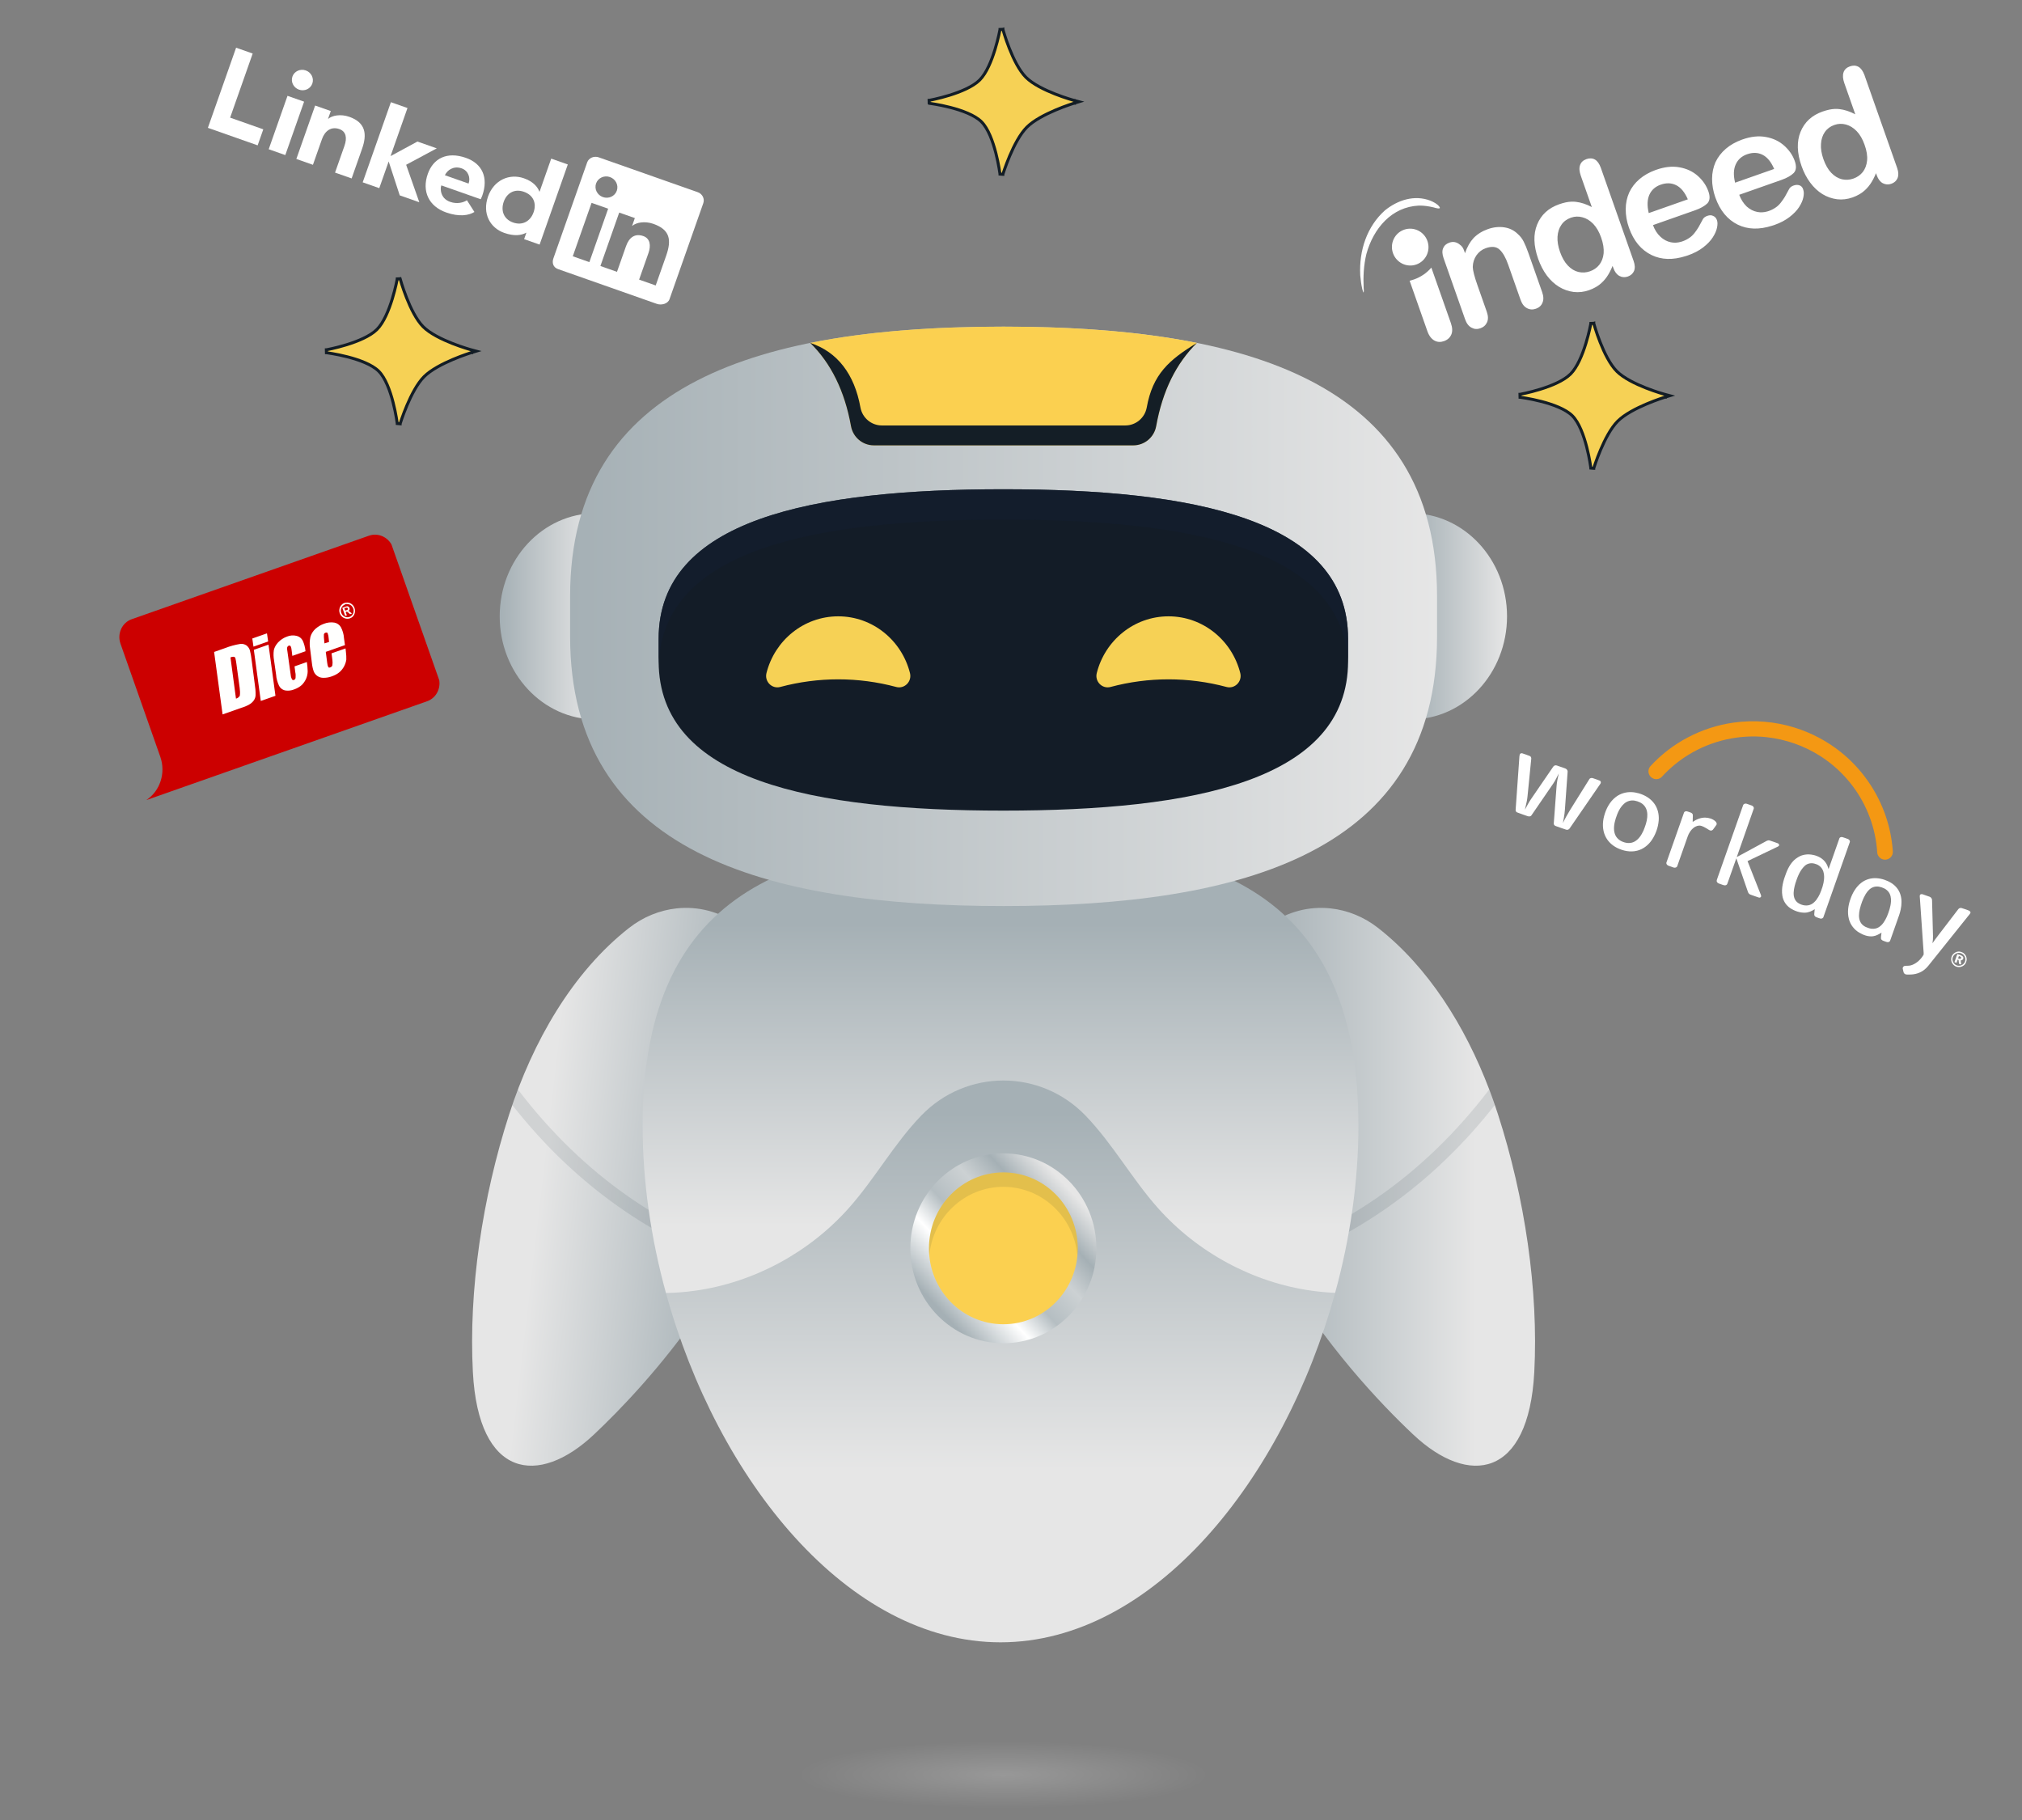 <svg width="681" height="613" viewBox="0 0 681 613" fill="none" xmlns="http://www.w3.org/2000/svg">
<rect x="0" y="0" width="681" height="613" fill="#808080" stroke="none"/>
<path d="M265.337 372.325C256.695 424.678 217.236 466.906 200.019 483.11C181.33 500.697 161.151 497.728 159.265 462.094C157.811 434.586 162.437 403.272 171.484 375.282C179.415 350.746 192.822 327.42 211.833 312.515C216.595 308.78 222.144 306.529 227.884 305.908C242.543 304.329 256.181 313.706 261.363 328.957C265.969 342.517 267.732 357.841 265.34 372.325H265.337Z" fill="url(#paint0_linear_8503_7243)"/>
<path d="M410.663 372.325C413.606 390.158 420.126 406.816 428.125 421.673C428.887 423.092 429.664 424.491 430.454 425.877C445.657 452.568 465.189 472.953 475.982 483.11C494.669 500.7 514.849 497.725 516.738 462.094C518.192 434.586 513.564 403.272 504.519 375.282C504.179 374.227 503.827 373.174 503.465 372.124C502.864 370.374 502.232 368.626 501.571 366.893C493.439 345.502 480.998 325.71 464.17 312.515C459.411 308.783 453.862 306.529 448.122 305.908C433.46 304.329 419.824 313.706 414.643 328.957C410.037 342.517 408.274 357.843 410.666 372.325H410.663Z" fill="url(#paint1_linear_8503_7243)"/>
<path opacity="0.1" d="M428.126 421.673C428.888 423.092 429.665 424.491 430.455 425.877C459.263 415.251 483.697 397.268 503.463 372.122C502.862 370.372 502.23 368.624 501.569 366.891C490.594 381.296 478.068 393.426 464.186 403.077C453.138 410.754 441.082 416.968 428.126 421.673Z" fill="#131E2E"/>
<path opacity="0.1" d="M247.871 421.673C247.109 423.092 246.332 424.491 245.542 425.877C216.734 415.251 192.299 397.268 172.534 372.122C173.135 370.372 173.766 368.624 174.428 366.891C185.402 381.296 197.929 393.426 211.811 403.077C222.858 410.754 234.915 416.968 247.871 421.673Z" fill="#131E2E"/>
<path d="M216.43 379.089C216.43 397.788 219.212 416.964 224.288 435.436C284.378 489.227 378.452 487.333 449.666 435.38C454.735 416.925 457.512 397.77 457.512 379.089C457.512 296.72 403.542 283.201 336.971 283.201C270.4 283.201 216.43 296.72 216.43 379.089Z" fill="url(#paint2_linear_8503_7243)"/>
<path d="M224.292 435.433C241.587 498.326 285.513 553.064 336.972 553.064C388.431 553.064 432.387 498.292 449.67 435.374C447.044 435.261 444.418 435.028 441.812 434.663C422.044 431.909 403.335 421.845 389.935 406.76C381.242 396.976 374.788 385.254 365.73 375.821C365.655 375.741 365.582 375.667 365.506 375.59C350.334 359.964 325.532 359.964 310.36 375.59C310.284 375.667 310.211 375.741 310.136 375.821C301.078 385.254 294.624 396.976 285.931 406.76C272.531 421.847 253.822 431.909 234.054 434.663C230.819 435.115 227.559 435.369 224.297 435.431L224.292 435.433Z" fill="url(#paint3_linear_8503_7243)"/>
<path d="M475.196 242.273C493.07 242.273 507.559 226.729 507.559 207.556C507.559 188.382 493.07 172.838 475.196 172.838V242.271V242.273Z" fill="url(#paint4_linear_8503_7243)"/>
<path d="M200.658 242.273C182.784 242.273 168.296 226.729 168.296 207.556C168.296 188.382 182.784 172.838 200.658 172.838V242.271V242.273Z" fill="url(#paint5_linear_8503_7243)"/>
<path d="M192.01 214.366C192.01 286.94 257.372 305.118 338.001 305.118C418.628 305.118 483.992 286.94 483.992 214.366V200.752C483.99 128.178 418.628 110 338.001 110C257.374 110 192.01 128.178 192.01 200.752V214.366Z" fill="url(#paint6_linear_8503_7243)"/>
<path d="M221.827 222.645C221.827 262.899 273.807 272.982 337.928 272.982C402.05 272.982 454.029 262.899 454.029 222.645V215.094C454.029 174.84 402.05 164.758 337.928 164.758C273.807 164.758 221.827 174.84 221.827 215.094V222.645Z" fill="#131C27"/>
<path d="M369.383 226.671C368.668 229.513 371.231 232.087 374.013 231.343C380.417 229.628 386.982 228.771 393.55 228.771C400.118 228.771 406.683 229.628 413.087 231.343C415.866 232.087 418.429 229.513 417.718 226.671C414.958 215.678 405.184 207.554 393.55 207.554C381.917 207.554 372.144 215.681 369.383 226.671Z" fill="#F6D155"/>
<path d="M306.477 226.671C307.191 229.513 304.628 232.087 301.846 231.343C295.442 229.628 288.877 228.771 282.309 228.771C275.742 228.771 269.176 229.628 262.772 231.343C259.993 232.087 257.43 229.513 258.142 226.671C260.901 215.678 270.676 207.554 282.309 207.554C293.943 207.554 303.715 215.681 306.477 226.671Z" fill="#F6D155"/>
<path opacity="0.76" d="M221.826 215.094V222.643C221.826 223.092 221.833 223.539 221.846 223.98C222.983 184.835 274.52 174.979 337.924 174.979C401.329 174.979 452.868 184.837 454.005 223.98C454.02 223.539 454.025 223.092 454.025 222.643V215.094C454.025 174.837 402.046 164.758 337.922 164.758C273.798 164.758 221.823 174.837 221.823 215.094H221.826Z" fill="#131E2E"/>
<path d="M272.884 115.48C279.851 122.336 284.462 131.591 286.61 143.504C287.287 147.272 290.544 149.979 294.294 149.979H381.708C385.458 149.979 388.716 147.269 389.397 143.504C391.543 131.591 396.154 122.333 403.121 115.483C383.516 111.532 361.401 110 338.001 110C314.601 110 292.486 111.532 272.884 115.48Z" fill="#FBD050"/>
<path d="M272.884 115.48C279.851 122.335 284.462 131.591 286.61 143.503C287.287 147.271 290.544 149.979 294.294 149.979H381.708C385.458 149.979 388.716 147.269 389.397 143.503C391.543 131.591 396.154 122.333 403.121 115.482C393.721 121.18 388.233 126.024 386.22 137.199C385.587 140.734 382.528 143.275 379.011 143.275H296.998C293.479 143.275 290.423 140.731 289.789 137.199C287.775 126.021 282.077 118.516 272.889 115.477L272.884 115.48Z" fill="#141E26"/>
<path d="M337.929 452.348C320.625 452.348 306.597 438.034 306.597 420.377C306.597 402.72 320.625 388.406 337.929 388.406C355.232 388.406 369.26 402.72 369.26 420.377C369.26 438.034 355.232 452.348 337.929 452.348Z" fill="url(#paint7_linear_8503_7243)"/>
<path d="M337.926 445.957C324.087 445.957 312.868 434.509 312.868 420.387C312.868 406.265 324.087 394.817 337.926 394.817C351.766 394.817 362.984 406.265 362.984 420.387C362.984 434.509 351.766 445.957 337.926 445.957Z" fill="#FBD050"/>
<path opacity="0.1" d="M312.868 420.387C312.868 421.206 312.906 422.017 312.982 422.815C314.179 409.83 324.889 399.671 337.926 399.671C350.964 399.671 361.674 409.83 362.871 422.815C362.949 422.017 362.984 421.206 362.984 420.387C362.984 406.262 351.766 394.817 337.926 394.817C324.087 394.817 312.868 406.262 312.868 420.387Z" fill="#131E2E"/>
<path opacity="0.63" d="M337.922 613.001C293.808 613.001 258.047 606.329 258.047 598.098C258.047 589.868 293.808 583.196 337.922 583.196C382.036 583.196 417.797 589.868 417.797 598.098C417.797 606.329 382.036 613.001 337.922 613.001Z" fill="url(#paint8_radial_8503_7243)"/>
<path d="M134.285 94L134.768 93.87L133.793 93.912L133.793 93.912L133.793 93.912L133.793 93.912L133.793 93.914L133.791 93.92L133.787 93.946C133.783 93.969 133.776 94.004 133.767 94.05C133.75 94.141 133.724 94.276 133.689 94.451C133.62 94.8 133.514 95.305 133.373 95.926C133.091 97.169 132.666 98.874 132.095 100.726C130.942 104.458 129.225 108.674 126.95 110.949C124.675 113.224 120.459 114.941 116.726 116.094C114.875 116.665 113.17 117.09 111.927 117.373C111.306 117.514 110.801 117.619 110.452 117.688C110.277 117.723 110.142 117.749 110.051 117.767C110.005 117.775 109.97 117.782 109.947 117.786L109.921 117.791L109.915 117.792L109.913 117.792L109.913 117.792L109.939 118.78L109.94 118.78L109.941 118.781L109.948 118.781L109.975 118.785C109.999 118.788 110.035 118.793 110.083 118.799C110.179 118.812 110.321 118.832 110.504 118.858C110.869 118.912 111.398 118.993 112.047 119.106C113.346 119.332 115.127 119.681 117.053 120.178C118.98 120.674 121.044 121.315 122.914 122.122C124.79 122.93 126.436 123.891 127.557 125.012C128.678 126.133 129.639 127.78 130.448 129.656C131.254 131.525 131.895 133.589 132.392 135.517C132.888 137.443 133.238 139.223 133.463 140.522C133.576 141.172 133.658 141.7 133.711 142.066C133.738 142.248 133.757 142.39 133.77 142.486C133.777 142.534 133.781 142.57 133.784 142.595L133.788 142.622L133.789 142.628L133.789 142.63L133.789 142.63L134.763 142.714L134.764 142.714L134.764 142.713L134.766 142.707L134.773 142.683L134.802 142.59C134.828 142.507 134.867 142.384 134.918 142.226C135.021 141.91 135.173 141.452 135.371 140.887C135.766 139.756 136.342 138.2 137.065 136.498C138.52 133.073 140.538 129.131 142.835 126.834C145.132 124.537 149.074 122.519 152.499 121.064C154.201 120.341 155.757 119.765 156.887 119.37C157.452 119.172 157.911 119.02 158.227 118.917C158.385 118.866 158.508 118.827 158.591 118.801L158.684 118.772L158.708 118.765L158.713 118.763L158.715 118.763L158.715 118.763L158.569 118.284L158.715 118.763L160.38 118.256L158.7 117.802L158.7 117.802L158.698 117.801L158.693 117.8L158.668 117.793L158.572 117.766C158.487 117.742 158.361 117.707 158.199 117.66C157.875 117.565 157.405 117.425 156.826 117.241C155.668 116.874 154.074 116.336 152.335 115.651C148.833 114.272 144.822 112.33 142.531 110.038C140.24 107.747 138.297 103.736 136.918 100.235C136.233 98.495 135.695 96.902 135.328 95.743C135.145 95.164 135.004 94.695 134.91 94.37C134.863 94.208 134.827 94.082 134.803 93.997L134.776 93.901L134.77 93.877L134.768 93.871L134.768 93.87L134.768 93.87L134.285 94Z" fill="#F6D155" stroke="#131D26"/>
<path d="M337.285 10L337.768 9.869L336.793 9.912L336.793 9.912L336.793 9.912L336.793 9.912L336.793 9.914L336.791 9.92L336.787 9.946C336.783 9.969 336.776 10.004 336.767 10.05C336.75 10.141 336.724 10.277 336.689 10.451C336.62 10.8 336.514 11.305 336.373 11.926C336.091 13.169 335.666 14.874 335.095 16.726C333.942 20.458 332.225 24.674 329.95 26.949C327.675 29.224 323.459 30.941 319.726 32.094C317.875 32.666 316.17 33.09 314.927 33.373C314.306 33.514 313.801 33.619 313.452 33.688C313.277 33.723 313.142 33.749 313.051 33.767C313.005 33.775 312.97 33.782 312.947 33.786L312.921 33.791L312.915 33.792L312.913 33.792L312.913 33.792L312.939 34.78L312.94 34.781L312.941 34.781L312.948 34.782L312.975 34.785C312.999 34.788 313.035 34.793 313.083 34.799C313.179 34.812 313.321 34.832 313.504 34.858C313.869 34.912 314.398 34.993 315.047 35.106C316.346 35.332 318.127 35.681 320.053 36.178C321.98 36.674 324.044 37.315 325.914 38.121C327.79 38.931 329.436 39.891 330.557 41.012C331.678 42.133 332.639 43.78 333.448 45.656C334.254 47.525 334.895 49.589 335.392 51.517C335.888 53.443 336.238 55.223 336.463 56.522C336.576 57.172 336.658 57.7 336.711 58.066C336.738 58.248 336.757 58.39 336.77 58.486C336.777 58.534 336.781 58.57 336.784 58.595L336.788 58.622L336.789 58.628L336.789 58.63L336.789 58.63L337.763 58.714L337.764 58.714L337.764 58.712L337.766 58.707L337.773 58.683L337.802 58.59C337.828 58.507 337.867 58.384 337.918 58.226C338.021 57.91 338.173 57.452 338.371 56.887C338.766 55.756 339.342 54.2 340.065 52.498C341.52 49.073 343.538 45.131 345.835 42.834C348.132 40.537 352.074 38.519 355.499 37.064C357.201 36.341 358.757 35.765 359.887 35.37C360.452 35.172 360.911 35.02 361.227 34.917C361.385 34.866 361.508 34.827 361.591 34.801L361.684 34.772L361.708 34.765L361.713 34.763L361.715 34.763L361.715 34.763L361.569 34.284L361.715 34.763L363.38 34.256L361.7 33.802L361.7 33.801L361.698 33.801L361.693 33.8L361.668 33.793L361.572 33.766C361.487 33.742 361.361 33.707 361.199 33.66C360.875 33.565 360.405 33.425 359.826 33.241C358.668 32.874 357.074 32.336 355.335 31.651C351.833 30.272 347.822 28.33 345.531 26.038C343.24 23.747 341.297 19.736 339.918 16.235C339.233 14.495 338.695 12.902 338.328 11.743C338.145 11.164 338.004 10.695 337.91 10.37C337.863 10.208 337.827 10.082 337.803 9.997L337.776 9.901L337.77 9.877L337.768 9.871L337.768 9.87L337.768 9.869L337.285 10Z" fill="#F6D155" stroke="#131D26"/>
<path d="M536.285 109L536.768 108.869L535.793 108.912L535.793 108.912L535.793 108.912L535.793 108.913L535.793 108.914L535.791 108.92L535.787 108.946C535.783 108.969 535.776 109.004 535.767 109.05C535.75 109.141 535.724 109.276 535.689 109.451C535.62 109.8 535.514 110.305 535.373 110.926C535.091 112.169 534.666 113.874 534.095 115.726C532.942 119.458 531.225 123.674 528.95 125.949C526.675 128.224 522.459 129.941 518.726 131.094C516.875 131.665 515.17 132.09 513.927 132.373C513.306 132.514 512.801 132.619 512.452 132.688C512.277 132.723 512.142 132.749 512.051 132.767C512.005 132.775 511.97 132.782 511.947 132.786L511.921 132.791L511.915 132.792L511.913 132.792L511.913 132.792L511.939 133.78L511.94 133.78L511.941 133.781L511.948 133.781L511.975 133.785C511.999 133.788 512.035 133.793 512.083 133.799C512.179 133.812 512.321 133.832 512.504 133.858C512.869 133.912 513.398 133.993 514.047 134.106C515.346 134.332 517.127 134.681 519.053 135.178C520.98 135.674 523.044 136.315 524.914 137.122C526.79 137.93 528.436 138.891 529.557 140.012C530.678 141.133 531.639 142.78 532.448 144.656C533.254 146.525 533.895 148.589 534.392 150.517C534.888 152.443 535.238 154.223 535.463 155.522C535.576 156.172 535.658 156.7 535.711 157.066C535.738 157.248 535.757 157.39 535.77 157.486C535.777 157.534 535.781 157.57 535.784 157.595L535.788 157.622L535.789 157.628L535.789 157.63L535.789 157.63L536.763 157.714L536.764 157.714L536.764 157.713L536.766 157.707L536.773 157.683L536.802 157.59C536.828 157.507 536.867 157.384 536.918 157.226C537.021 156.91 537.173 156.452 537.371 155.887C537.766 154.756 538.342 153.2 539.065 151.498C540.52 148.073 542.538 144.131 544.835 141.834C547.132 139.537 551.074 137.519 554.499 136.064C556.201 135.341 557.757 134.765 558.887 134.37C559.452 134.172 559.911 134.02 560.227 133.917C560.385 133.866 560.508 133.827 560.591 133.801L560.684 133.772L560.708 133.765L560.713 133.763L560.715 133.763L560.715 133.763L560.569 133.284L560.715 133.763L562.38 133.256L560.7 132.802L560.7 132.802L560.698 132.801L560.693 132.8L560.668 132.793L560.572 132.766C560.487 132.742 560.361 132.707 560.199 132.66C559.875 132.565 559.405 132.425 558.826 132.241C557.668 131.874 556.074 131.336 554.335 130.651C550.833 129.272 546.822 127.33 544.531 125.038C542.24 122.747 540.297 118.736 538.918 115.235C538.233 113.495 537.695 111.902 537.328 110.743C537.145 110.164 537.004 109.695 536.91 109.37C536.863 109.208 536.827 109.082 536.803 108.997L536.776 108.901L536.77 108.877L536.768 108.871L536.768 108.87L536.768 108.869L536.285 109Z" fill="#F6D155" stroke="#131D26"/>
<g clip-path="url(#clip0_8503_7243)">
<path d="M124.234 180.41L44.369 208.519C41.112 209.666 39.378 213.35 40.587 216.783L53.919 254.662C53.939 254.72 53.96 254.778 53.98 254.837C55.905 260.306 53.934 266.362 49.273 269.441L143.853 236.153C147.11 235.006 148.844 231.323 147.635 227.89L132.337 184.425C131.15 181.05 127.547 179.244 124.234 180.41Z" fill="#CC0000"/>
<path d="M77.624 221.404L79.475 235.27C80.001 235.15 80.501 234.778 80.771 234.29C80.898 233.396 80.836 232.502 80.718 231.628L79.608 223.452C79.515 222.831 79.422 222.209 79.274 221.608C79.192 221.375 79.018 221.24 78.809 221.183C78.354 221.147 77.997 221.207 77.624 221.404ZM72.112 219.551L75.875 218.227C77.483 217.595 79.153 217.138 80.884 216.856C81.599 216.735 82.36 216.925 83.014 217.349C83.535 217.754 83.909 218.276 84.134 218.916C84.472 220.236 84.677 221.537 84.827 222.858L85.783 230.238C85.988 231.539 86.117 232.801 86.077 234.123C86.058 234.784 85.828 235.388 85.446 235.915C85.063 236.442 84.583 236.872 84.007 237.206C83.169 237.697 82.291 238.071 81.316 238.349L74.969 240.583L72.112 219.551ZM89.915 213.285L90.311 216.023L85.369 217.762L84.973 215.024L89.915 213.285ZM90.435 217.091L92.773 234.317L87.831 236.056L85.492 218.831L90.435 217.091ZM102.837 219.331L98.456 220.873L98.215 218.93C98.184 218.484 98.076 217.998 97.876 217.611C97.738 217.398 97.473 217.36 97.248 217.44C97.023 217.519 96.84 217.714 96.733 217.948C96.651 218.434 96.703 218.939 96.811 219.425L97.936 227.464C97.967 227.911 98.131 228.377 98.33 228.764C98.469 228.977 98.754 229.073 98.979 228.994C99.26 228.895 99.536 228.602 99.546 228.271C99.586 227.668 99.606 227.007 99.457 226.406L99.195 224.406L103.351 222.943C103.531 223.991 103.577 225.021 103.624 226.051C103.616 227.82 102.866 229.457 101.652 230.669C100.932 231.314 100.039 231.825 99.14 232.141C98.094 232.575 97.001 232.698 95.918 232.491C95.08 232.262 94.385 231.722 93.986 230.947C93.444 229.765 93.07 228.523 92.997 227.241L92.298 222.386C92.098 221.279 92.067 220.113 92.224 218.946C92.443 217.954 92.968 217.115 93.647 216.353C94.473 215.473 95.494 214.787 96.674 214.372C97.72 213.938 98.833 213.873 99.937 214.139C100.775 214.367 101.526 214.888 101.945 215.721C102.467 216.845 102.765 218.048 102.893 219.311M110.822 216.193L110.694 214.931C110.678 214.348 110.55 213.804 110.345 213.222C110.207 213.009 109.997 212.952 109.716 213.051C109.415 213.092 109.175 213.307 109.089 213.599C109.048 214.202 109.085 214.843 109.157 215.406L109.285 216.669L110.822 216.193ZM116.181 217.25L109.722 219.523L110.2 223.213C110.252 223.718 110.359 224.204 110.579 224.649C110.717 224.862 110.906 224.861 111.243 224.743C111.58 224.624 111.876 224.389 111.942 224.039C112.039 223.416 112.023 222.833 111.951 222.27L111.663 220.017L116.381 218.357L116.51 219.619C116.607 220.435 116.669 221.329 116.634 222.126C116.396 223.779 115.585 225.242 114.386 226.318C113.61 226.983 112.696 227.436 111.741 227.772C110.843 228.088 109.903 228.288 108.882 228.255C107.503 228.283 106.195 227.435 105.667 226.117C105.34 225.186 105.145 224.273 105.042 223.263L104.414 218.252C104.229 217.01 104.29 215.746 104.539 214.481C104.814 213.469 105.431 212.532 106.186 211.809C107.054 211.046 108.039 210.437 109.106 210.062C110.209 209.608 111.491 209.484 112.63 209.672C113.503 209.822 114.331 210.381 114.807 211.194C115.405 212.357 115.779 213.599 115.852 214.881L116.181 217.25ZM116.263 205.646L116.712 205.488C116.881 205.429 117.049 205.37 117.12 205.214C117.212 205.116 117.227 204.98 117.13 204.883C117.089 204.767 116.992 204.67 116.916 204.632C116.783 204.613 116.594 204.614 116.482 204.654L115.976 204.832L116.263 205.646ZM116.254 207.415L115.292 204.68L116.527 204.245C116.752 204.166 117.053 204.126 117.283 204.241C117.513 204.356 117.631 204.511 117.712 204.744C117.774 204.918 117.779 205.113 117.728 205.327C117.621 205.561 117.473 205.678 117.249 205.757C117.381 205.776 117.458 205.814 117.591 205.833C117.765 205.968 117.918 206.045 118.035 206.2L118.557 206.605L117.883 206.842L117.494 206.455C117.321 206.32 117.147 206.185 116.973 206.05C116.82 205.974 116.687 205.955 116.539 206.072L116.427 206.112L116.816 207.217L116.254 207.415ZM116.225 203.567C115.664 203.765 115.184 204.195 114.99 204.721C114.74 205.267 114.756 205.85 114.941 206.373C115.35 207.537 116.576 208.152 117.7 207.756C118.823 207.361 119.394 206.114 118.984 204.95C118.841 204.543 118.606 204.233 118.314 203.943C118.044 203.712 117.66 203.52 117.262 203.464C116.92 203.388 116.598 203.37 116.24 203.431L116.225 203.567ZM115.929 203.083C116.603 202.846 117.358 202.841 118.048 203.187C119.351 203.84 119.925 205.469 119.338 206.853C118.752 208.236 117.159 208.731 115.8 208.098C115.187 207.791 114.66 207.191 114.435 206.551C114.271 206.086 114.199 205.523 114.337 205.016C114.418 204.53 114.653 204.12 114.964 203.749C115.183 203.476 115.535 203.221 115.929 203.083Z" fill="#FFFFFE"/>
</g>
<g clip-path="url(#clip1_8503_7243)">
<path fill-rule="evenodd" clip-rule="evenodd" d="M625.932 22.503C625.076 22.02 624.133 21.966 623.04 22.35C621.948 22.735 621.22 23.404 620.891 24.384C620.566 25.336 620.653 26.556 621.157 27.988L624.855 38.496C622.972 37.496 621.192 36.939 619.497 36.738C618.451 36.614 617.281 36.666 616.041 36.93C615.319 37.091 614.609 37.288 613.834 37.561C610.24 38.826 607.764 41.094 606.416 44.388C605.082 47.65 605.198 51.506 606.76 55.944C607.498 58.038 608.471 59.904 609.668 61.504C610.861 63.092 612.213 64.385 613.769 65.354C615.316 66.299 616.982 66.87 618.712 67.098C620.435 67.303 622.173 67.104 623.923 66.488C624.722 66.207 625.46 65.867 626.107 65.493C626.564 65.252 626.941 64.973 627.353 64.682C628.328 63.927 629.174 63.03 629.876 62.025C630.606 60.984 631.245 59.761 631.832 58.318L632.078 59.016C632.54 60.329 633.219 61.208 634.119 61.702C635.034 62.165 635.986 62.242 636.96 61.899C637.982 61.539 638.684 60.907 639.073 60.025C639.45 59.108 639.448 57.978 638.965 56.605L627.906 25.186C627.413 23.897 626.757 22.971 625.932 22.503ZM628.824 54.083C628.668 55.628 628.153 56.94 627.36 57.95C626.532 58.973 625.489 59.686 624.209 60.136L624.185 60.145C622.905 60.595 621.645 60.653 620.343 60.367C619.04 60.041 617.84 59.332 616.755 58.198C615.669 57.064 614.792 55.511 614.118 53.594C613.472 51.759 613.187 50.051 613.3 48.495C613.38 46.924 613.828 45.569 614.599 44.46C615.389 43.331 616.439 42.562 617.778 42.091L617.848 42.066C619.105 41.624 620.374 41.59 621.697 41.935C623.008 42.285 624.22 43.029 625.317 44.159C626.415 45.289 627.303 46.838 627.965 48.719C628.697 50.723 628.983 52.511 628.824 54.083ZM606.099 62.428C605.503 62.198 604.833 62.208 604.07 62.477C603.377 62.721 602.946 63.072 602.659 63.492C602.046 64.639 601.543 65.574 601.15 66.257C600.749 66.917 600.285 67.586 599.746 68.268C599.246 68.909 598.646 69.493 597.988 69.911C597.318 70.373 596.581 70.752 595.712 71.058C595.512 71.128 595.347 71.186 595.163 71.224C594.057 71.534 592.931 71.597 591.835 71.371C590.534 71.125 589.363 70.499 588.273 69.54C587.213 68.516 586.353 67.197 585.763 65.595L599.975 60.593C601.878 59.923 603.246 59.123 604.116 58.258C604.982 57.341 605.09 56 604.461 54.213C603.778 52.272 602.595 50.56 600.919 49.062C599.243 47.564 597.219 46.574 594.755 46.138C592.311 45.682 589.691 45.965 586.849 46.966L586.637 47.04C584.543 47.804 582.738 48.825 581.268 50.087C579.717 51.418 578.571 52.925 577.76 54.634C577.027 56.341 576.617 58.214 576.621 60.248C576.624 62.282 576.974 64.366 577.707 66.449C579.282 70.922 581.819 73.966 585.311 75.676C588.621 77.278 592.454 77.405 596.81 76.018C597.054 75.959 597.312 75.868 597.57 75.777C599.579 75.07 601.308 74.169 602.698 73.094C604.089 72.019 605.164 70.91 605.918 69.753C606.669 68.584 607.164 67.479 607.357 66.453C607.574 65.419 607.566 64.571 607.341 63.932C607.141 63.138 606.702 62.641 606.099 62.428ZM584.588 55.356C585.31 53.732 586.585 52.591 588.394 51.955L588.417 51.947C590.296 51.285 592.043 51.335 593.615 52.125C595.187 52.915 596.525 54.506 597.524 56.894L584.369 61.524C583.775 59.047 583.83 56.992 584.588 55.356ZM575.019 72.689C574.303 72.941 573.872 73.292 573.584 73.712C572.983 74.855 572.469 75.794 572.076 76.478C571.675 77.138 571.234 77.798 570.695 78.48C570.171 79.13 569.595 79.705 568.913 80.131C568.268 80.584 567.507 80.972 566.637 81.278C566.438 81.348 566.273 81.406 566.089 81.445C564.983 81.754 563.857 81.818 562.761 81.592C561.483 81.337 560.289 80.719 559.246 79.743C558.139 78.736 557.302 77.408 556.712 75.807L570.901 70.813C572.78 70.152 574.148 69.351 575.042 68.478C575.884 67.57 576.004 66.224 575.376 64.437C574.692 62.496 573.533 60.776 571.857 59.278C570.181 57.78 568.145 56.794 565.693 56.354C563.248 55.898 560.605 56.19 557.786 57.182L557.552 57.264C555.457 58.028 553.675 59.041 552.182 60.311C550.631 61.642 549.485 63.149 548.697 64.85C547.942 66.565 547.532 68.439 547.535 70.472C547.526 72.51 547.888 74.591 548.622 76.673C550.196 81.147 552.744 84.186 556.249 85.892C559.558 87.494 563.38 87.625 567.725 86.242C567.991 86.175 568.226 86.092 568.485 86.001C570.517 85.286 572.222 84.393 573.613 83.318C575.003 82.244 576.078 81.134 576.821 79.981C577.594 78.805 578.066 77.707 578.283 76.674C578.5 75.639 578.492 74.791 578.267 74.152C578.013 73.43 577.578 72.945 576.983 72.716C576.425 72.407 575.724 72.441 575.019 72.689ZM555.494 65.596C556.216 63.972 557.491 62.832 559.3 62.195L559.324 62.187C561.203 61.525 562.95 61.575 564.522 62.365C566.105 63.151 567.432 64.746 568.454 67.126L555.288 71.76C554.705 69.279 554.784 67.216 555.494 65.596ZM480.735 111.527L474.758 94.545C475.268 94.419 475.758 94.273 476.228 94.108C478.589 93.277 480.576 91.872 482.072 90.122L488.633 108.76C489.191 110.346 489.243 111.658 488.778 112.699C488.313 113.741 487.499 114.466 486.313 114.884C485.162 115.289 484.096 115.225 483.085 114.676C482.093 114.108 481.289 113.101 480.735 111.527ZM537.184 53.74C536.327 53.257 535.372 53.208 534.304 53.584C533.199 53.972 532.483 54.637 532.155 55.617C531.806 56.577 531.916 57.789 532.42 59.221L536.119 69.729C534.236 68.73 532.455 68.172 530.761 67.971C529.702 67.851 528.544 67.9 527.327 68.155C526.629 68.308 525.896 68.513 525.12 68.786C521.526 70.051 519.027 72.327 517.702 75.613C516.369 78.875 516.485 82.731 518.047 87.169C518.784 89.263 519.758 91.129 520.931 92.737C522.124 94.326 523.5 95.61 525.055 96.579C526.603 97.524 528.269 98.095 529.999 98.323C531.745 98.52 533.46 98.329 535.21 97.713C535.985 97.44 536.723 97.1 537.394 96.718C537.851 96.478 538.228 96.198 538.64 95.907C539.615 95.152 540.461 94.255 541.163 93.25C541.892 92.209 542.508 90.995 543.119 89.543L543.365 90.241C543.827 91.554 544.506 92.433 545.406 92.927C546.274 93.406 547.272 93.467 548.247 93.124C549.222 92.781 549.947 92.14 550.336 91.258C550.713 90.341 550.664 89.228 550.181 87.855L539.122 56.436C538.641 55.143 537.997 54.212 537.184 53.74ZM540.099 85.312C539.943 86.857 539.428 88.169 538.623 89.183C537.819 90.198 536.752 90.919 535.496 91.361L535.472 91.37C534.192 91.82 532.932 91.878 531.63 91.592C530.303 91.274 529.127 90.557 528.041 89.423C526.956 88.289 526.079 86.736 525.404 84.819C524.759 82.984 524.474 81.276 524.563 79.728C524.667 78.149 525.091 76.803 525.886 75.685C526.653 74.564 527.726 73.787 529.041 73.324L529.123 73.295C530.38 72.853 531.649 72.819 532.948 73.173C534.283 73.514 535.495 74.258 536.592 75.388C537.678 76.522 538.578 78.067 539.24 79.949C539.96 81.956 540.223 83.752 540.099 85.312ZM493.098 84.393L493.406 85.269C494.127 83.153 495.08 81.474 496.293 80.156C497.565 78.857 499.15 77.847 501.123 77.153C503.026 76.483 504.886 76.293 506.673 76.569C508.472 76.84 509.984 77.612 511.241 78.858C512.043 79.56 512.685 80.411 513.164 81.36C513.639 82.296 514.18 83.569 514.734 85.143L519.382 98.35C519.89 99.793 519.924 100.978 519.497 101.94C519.114 102.913 518.35 103.594 517.293 103.966C516.213 104.346 515.214 104.285 514.251 103.76C513.295 103.259 512.591 102.309 512.1 100.913L507.935 89.079C507.106 86.724 506.148 85.053 505.041 84.046C503.958 83.031 502.398 82.875 500.401 83.578C499.098 84.037 498.072 84.836 497.278 85.954C496.487 87.084 496.051 88.394 496.02 89.921C496.055 91.106 496.57 93.132 497.599 96.055L500.723 104.931C501.235 106.386 501.265 107.559 500.83 108.537C500.392 109.503 499.651 110.175 498.571 110.556C497.514 110.928 496.539 110.859 495.575 110.333C494.62 109.832 493.916 108.882 493.425 107.486L486.198 86.954C485.723 85.605 485.666 84.468 486.036 83.607C486.386 82.725 487.083 82.081 488.14 81.709C488.763 81.49 489.372 81.421 489.997 81.547C490.623 81.673 491.188 81.966 491.721 82.43C492.427 82.9 492.806 83.564 493.098 84.393ZM466.462 70.826C470.74 67.378 476.365 65.505 481.784 67.587C482.813 68.036 484.018 68.61 484.738 69.567C485.639 70.739 483.224 69.953 482.871 69.851C481.2 69.455 479.58 69.201 477.862 69.234C468.765 69.643 462.557 76.868 460.183 85.577C459.281 89.353 459.095 93.062 459.273 97.017C459.305 97.444 459.378 97.99 459.276 98.412C459.202 98.877 458.827 97.4 458.802 97.329C458.457 95.787 458.263 94.26 458.123 92.7C457.692 84.313 460.393 76.234 466.462 70.826ZM480.756 81.169C481.893 84.4 480.222 87.941 477.016 89.069C473.809 90.198 470.293 88.496 469.151 85.254C468.01 82.011 469.685 78.482 472.892 77.354C476.098 76.225 479.615 77.927 480.756 81.169Z" fill="white"/>
</g>
<g clip-path="url(#clip2_8503_7243)">
<path fill-rule="evenodd" clip-rule="evenodd" d="M234.989 64.717L201.667 52.989C200.074 52.428 198.29 53.169 197.762 54.671L186.379 87.011C185.851 88.512 186.31 90.043 187.904 90.603L221.226 102.331C222.822 102.893 224.952 102.274 225.481 100.773L236.863 68.433C237.39 66.934 236.583 65.278 234.989 64.717ZM208.549 71.586L213.813 73.439L212.9 76.032L212.959 76.053C214.254 74.938 217.124 74.353 220.053 75.383C225.679 77.364 226.231 80.802 224.35 86.146L220.835 96.131L215.249 94.165L218.416 85.164C219.258 82.773 219.008 80.323 216.696 79.51C213.888 78.521 211.903 79.886 210.842 82.902L207.8 91.543L202.214 89.577L208.546 71.585L208.549 71.586ZM192.908 86.302L198.495 88.268L204.826 70.279L199.239 68.313L192.908 86.302ZM207.738 64.227C207.081 66.092 204.99 67.05 203.06 66.371C201.13 65.692 200.1 63.635 200.757 61.77C201.413 59.906 203.504 58.947 205.434 59.626C207.364 60.305 208.394 62.363 207.738 64.227Z" fill="white"/>
<path d="M181.735 82.369L176.52 80.534L177.274 78.392L177.219 78.372C175.602 79.264 173.212 79.621 169.797 78.419C165.14 76.78 162.325 71.985 164.372 66.171C166.322 60.631 171.575 58.321 176.463 60.041C179.49 61.107 181.001 62.809 181.671 64.534L181.727 64.553L185.646 53.416L191.233 55.383L181.735 82.369ZM176.443 64.583C173.249 63.459 170.679 65.026 169.649 67.954C168.619 70.881 169.608 73.804 172.802 74.928C175.998 76.053 178.656 74.478 179.706 71.493C180.786 68.424 179.639 65.708 176.443 64.583Z" fill="white"/>
<path d="M159.781 71.384C157.881 72.569 154.649 73.088 150.267 71.545C144.419 69.487 142.01 64.434 144.079 58.557C145.917 53.336 150.557 50.923 156.921 53.163C162.416 55.097 164.578 59.776 162.42 65.909C162.204 66.521 161.889 67.094 161.889 67.094L148.642 62.432L148.479 62.998C148.298 64.679 148.846 67.003 151.624 67.981C154.054 68.836 156.16 68.159 157.262 67.437L159.781 71.384ZM157.816 61.817C158.52 59.931 157.758 57.499 155.485 56.7C152.781 55.748 150.62 57.281 149.842 59.011L157.816 61.817Z" fill="white"/>
<path d="M147.105 49.96L140.588 47.666L131.538 52.568L137.236 36.378L131.652 34.413L122.154 61.399L127.738 63.364L130.903 54.37L134.628 65.789L141.22 68.109L136.787 55.494L147.105 49.96Z" fill="white"/>
<path d="M106.143 35.543L111.407 37.395L110.494 39.989L110.553 40.009C111.848 38.894 114.718 38.309 117.647 39.34C123.273 41.32 123.627 45.32 121.944 50.103L118.429 60.088L112.842 58.121L116.01 49.121C116.942 46.474 116.602 44.28 114.29 43.466C111.482 42.478 109.387 44.155 108.436 46.859L105.394 55.5L99.808 53.533L106.14 35.542L106.143 35.543Z" fill="white"/>
<path d="M90.5 50.258L96.087 52.224L102.419 34.236L96.832 32.269L90.5 50.258ZM100.704 30.193C102.555 30.845 104.565 29.921 105.193 28.135C105.822 26.35 104.834 24.371 102.982 23.719C101.134 23.069 99.118 23.99 98.49 25.776C97.861 27.561 98.852 29.541 100.704 30.193Z" fill="white"/>
<path d="M85.103 18.029L79.516 16.063L70.017 43.049L86.775 48.947L88.675 43.549L77.504 39.617L85.103 18.029Z" fill="white"/>
</g>
<g clip-path="url(#clip3_8503_7243)">
<path d="M604.529 245.06C610.163 246.828 615.471 249.636 620.065 253.345C626.988 258.895 632.26 266.456 635.11 274.851C636.366 278.535 637.153 282.376 637.464 286.257C637.532 286.908 637.514 287.607 637.154 288.179C636.613 289.163 635.393 289.704 634.303 289.437C633.152 289.212 632.261 288.132 632.234 286.964C631.722 278.946 628.793 271.107 623.955 264.692C620.969 260.712 617.26 257.274 613.06 254.601C607.648 251.147 601.439 248.962 595.057 248.26C585.952 247.234 576.542 249.347 568.742 254.14C565.441 256.155 562.428 258.635 559.813 261.482C559.228 262.151 558.3 262.511 557.419 262.354C556.561 262.226 555.784 261.642 555.435 260.847C555.007 259.953 555.163 258.821 555.809 258.073C563.044 250.13 573.119 244.864 583.756 243.363C590.692 242.361 597.846 242.958 604.529 245.06Z" fill="#F49813"/>
<path d="M587.058 271.208C587.195 270.712 587.782 270.511 588.241 270.659C588.837 270.852 589.428 271.065 590.018 271.282C590.424 271.441 590.808 271.884 590.644 272.345C588.756 277.776 586.813 283.189 584.934 288.626C587.993 286.957 591.066 285.307 594.13 283.648C594.716 283.372 595.288 282.845 595.984 283.027C596.908 283.31 597.813 283.653 598.724 283.976C599.087 284.068 599.366 284.528 599.11 284.859C598.865 285.098 598.53 285.203 598.233 285.357C595.009 286.9 591.777 288.431 588.561 289.988C589.934 293.411 591.265 296.85 592.624 300.279C592.786 300.756 593.042 301.203 593.144 301.701C593.211 302.087 592.774 302.373 592.423 302.267C591.65 302.043 590.905 301.733 590.139 301.483C589.747 301.335 589.299 301.243 589.012 300.913C588.71 300.563 588.617 300.094 588.461 299.673C587.234 296.127 586.026 292.575 584.789 289.031C583.807 291.751 582.863 294.483 581.902 297.209C581.782 297.52 581.713 297.922 581.358 298.055C580.774 298.323 580.176 297.946 579.621 297.782C579.144 297.595 578.541 297.502 578.274 297.007C578.115 296.76 578.16 296.449 578.259 296.194C581.197 287.866 584.12 279.534 587.058 271.208Z" fill="white"/>
<path d="M574.331 275.339C575.56 275.373 576.828 275.743 577.745 276.592C578.062 276.903 578.369 277.438 578.033 277.846C577.653 278.372 577.296 278.914 576.886 279.419C576.588 279.779 576.053 279.764 575.676 279.54C574.82 279.064 574.032 278.448 573.087 278.15C572.441 277.905 571.717 278.043 571.112 278.339C570.145 278.788 569.427 279.64 568.917 280.557C568.536 281.215 568.321 281.948 568.064 282.658C567.011 285.65 565.958 288.644 564.903 291.636C564.773 292.143 564.146 292.297 563.695 292.158C563.082 291.952 562.47 291.745 561.868 291.509C561.435 291.331 561.052 290.835 561.284 290.359C563.231 284.818 565.177 279.278 567.134 273.74C567.291 273.176 568.007 273.091 568.468 273.312C569.055 273.563 569.956 273.626 570.134 274.368C570.184 275.173 570.058 275.98 570.088 276.785C571.331 275.931 572.799 275.308 574.331 275.339Z" fill="white"/>
<path d="M511.941 253.855C512.179 253.72 512.451 253.58 512.727 253.699C513.557 253.983 514.394 254.257 515.208 254.586C515.624 254.746 515.784 255.217 515.708 255.629C515.357 259.224 514.991 262.818 514.637 266.412C514.515 267.518 514.448 268.631 514.237 269.725C514.069 270.715 513.767 271.674 513.589 272.663C514.268 271.401 514.929 270.124 515.748 268.946C518.198 265.37 520.647 261.794 523.098 258.219C523.339 257.797 523.875 257.627 524.326 257.785C525.255 258.086 526.173 258.427 527.095 258.752C527.597 258.902 528.025 259.377 527.966 259.925C527.744 263.083 527.511 266.243 527.285 269.402C527.107 271.436 527.088 273.492 526.685 275.502C526.574 276.055 526.461 276.61 526.385 277.172C527.741 274.268 529.546 271.613 531.22 268.892C532.571 266.733 533.911 264.568 535.268 262.411C535.512 261.968 536.094 261.907 536.528 262.074C537.275 262.333 538.029 262.574 538.76 262.874C539.198 263.042 539.28 263.62 538.985 263.959C535.549 268.947 532.117 273.94 528.68 278.928C528.444 279.342 527.937 279.552 527.483 279.4C526.314 279.031 525.167 278.595 524.009 278.195C523.586 278.074 523.227 277.699 523.307 277.237C523.608 273.081 523.931 268.926 524.242 264.77C524.336 263.319 524.668 261.898 524.99 260.485C524.374 261.627 523.847 262.823 523.107 263.897C520.683 267.436 518.252 270.974 515.826 274.512C515.484 275.103 514.716 274.975 514.191 274.744C513.124 274.346 512.034 274.013 510.977 273.591C510.594 273.457 510.404 273.056 510.462 272.671C510.887 266.647 511.319 260.623 511.742 254.601C511.774 254.343 511.867 254.1 511.941 253.855Z" fill="white"/>
<path d="M647.551 301.164C648.34 301.426 649.129 301.7 649.907 301.993C650.382 302.168 650.716 302.652 650.706 303.16C650.815 307.174 650.913 311.191 651.02 315.206C651.05 316.023 650.984 316.842 650.843 317.647C652.141 315.745 653.605 313.964 654.987 312.123C656.503 310.139 658.02 308.155 659.54 306.172C659.785 305.82 660.251 305.685 660.658 305.791C661.315 305.969 661.944 306.237 662.592 306.446C662.966 306.582 663.428 306.696 663.608 307.097C663.738 307.319 663.607 307.565 663.458 307.742C659.122 313.149 654.791 318.562 650.458 323.973C649.721 324.868 649.053 325.843 648.123 326.554C646.759 327.657 644.996 328.176 643.258 328.181C642.659 328.158 641.971 328.332 641.464 327.92C641.088 327.67 641.081 327.186 640.972 326.794C640.914 326.453 640.715 326.086 640.901 325.752C641.054 325.409 641.438 325.222 641.804 325.245C642.535 325.25 643.285 325.235 643.974 324.961C645.639 324.328 646.997 323.004 647.873 321.478C647.924 320.681 647.779 319.881 647.751 319.082C647.375 313.563 646.998 308.041 646.616 302.521C646.601 302.164 646.523 301.8 646.607 301.448C646.744 301.076 647.23 301.063 647.551 301.164Z" fill="white"/>
<path d="M550.497 269.61C549.297 269.422 548.024 269.761 547.101 270.558C545.577 271.84 544.78 273.753 544.177 275.603C543.66 277.287 543.304 279.153 543.892 280.869C544.327 282.157 545.448 283.122 546.719 283.547C547.92 284.013 549.338 284.05 550.487 283.417C551.944 282.637 552.844 281.16 553.518 279.706C554.102 278.251 554.662 276.756 554.786 275.178C554.91 273.851 554.695 272.405 553.811 271.356C552.997 270.354 551.736 269.844 550.497 269.61ZM551.898 267.146C553.979 267.738 555.965 268.913 557.222 270.71C558.35 272.309 558.792 274.316 558.647 276.251C558.472 278.56 557.677 280.81 556.417 282.749C555.244 284.533 553.462 285.976 551.362 286.485C549.109 287.054 546.703 286.56 544.649 285.548C542.902 284.68 541.403 283.253 540.605 281.46C539.66 279.369 539.677 276.951 540.273 274.766C540.917 272.336 542.159 269.962 544.185 268.407C545.693 267.231 547.633 266.66 549.539 266.758C550.337 266.786 551.125 266.946 551.898 267.146Z" fill="white"/>
<path d="M611.102 290.833C609.96 290.511 608.656 290.774 607.799 291.617C606.162 293.159 605.37 295.344 604.69 297.433C604.291 298.814 603.947 300.263 604.147 301.707C604.284 302.681 604.831 303.603 605.678 304.125C606.962 304.956 608.713 305.252 610.1 304.495C611.445 303.74 612.284 302.366 612.927 301.011C613.592 299.444 614.174 297.81 614.329 296.1C614.424 294.955 614.33 293.744 613.755 292.722C613.204 291.74 612.188 291.078 611.102 290.833ZM619.486 282.36C619.61 281.926 620.14 281.808 620.53 281.908C621.146 282.088 621.747 282.317 622.351 282.537C622.815 282.696 623.211 283.221 622.963 283.71C620.018 292.078 617.075 300.445 614.127 308.811C614.007 309.254 613.463 309.44 613.055 309.325C612.564 309.181 612.08 309.011 611.612 308.809C611.281 308.668 611.029 308.336 611.027 307.971C611.037 307.364 611.142 306.766 611.198 306.164C610.211 306.835 609.066 307.334 607.855 307.355C606.129 307.379 604.426 306.789 602.99 305.854C601.546 304.92 600.553 303.353 600.294 301.659C599.865 299.062 600.625 296.451 601.554 294.049C602.327 291.99 603.494 289.94 605.426 288.77C606.937 287.734 608.891 287.521 610.653 287.906C612.306 288.229 613.917 289.093 614.883 290.503C615.346 291.152 615.634 291.905 615.86 292.666C617.057 289.228 618.269 285.793 619.486 282.36Z" fill="white"/>
<path d="M632.781 298.581C632.181 298.497 631.559 298.531 630.982 298.722C629.829 299.108 628.984 300.069 628.362 301.072C627.405 302.675 626.782 304.458 626.349 306.267C626.067 307.608 625.908 309.089 626.515 310.368C626.998 311.442 628.049 312.143 629.149 312.47C630.296 312.921 631.659 312.915 632.729 312.266C634.066 311.463 634.861 310.049 635.497 308.677C636.172 307.038 636.774 305.329 636.876 303.543C636.934 302.429 636.745 301.234 636.033 300.337C635.258 299.321 634.004 298.811 632.781 298.581ZM632.032 295.741C633.802 295.862 635.538 296.444 637.036 297.39C638.426 298.273 639.545 299.621 640.033 301.206C640.563 302.842 640.497 304.615 640.143 306.281C639.89 307.572 639.401 308.798 638.967 310.036C638.181 312.27 637.394 314.503 636.603 316.734C636.531 317.015 636.274 317.195 636.002 317.259C635.546 317.358 635.117 317.092 634.689 316.971C634.221 316.802 633.59 316.626 633.506 316.048C633.459 315.387 633.632 314.729 633.685 314.07C632.786 314.612 631.857 315.172 630.791 315.293C629.162 315.49 627.554 314.879 626.172 314.066C624.481 313.068 623.186 311.406 622.703 309.498C622.113 307.266 622.452 304.886 623.225 302.743C623.947 300.643 625.12 298.622 626.909 297.26C628.351 296.139 630.216 295.616 632.032 295.741Z" fill="white"/>
<path d="M659.693 320.897C658.652 320.911 657.697 321.77 657.595 322.813C657.438 324.024 658.479 325.255 659.72 325.223C660.838 325.271 661.879 324.345 661.923 323.22C662.05 321.983 660.933 320.832 659.693 320.897ZM659.991 320.461C660.568 320.567 661.165 320.77 661.583 321.202C662.31 321.899 662.605 323.045 662.171 323.977C661.838 325.153 660.508 325.84 659.337 325.637C658 325.463 656.977 324.091 657.16 322.761C657.273 321.397 658.635 320.298 659.991 320.461Z" fill="white"/>
<path d="M659.754 321.953C659.66 322.214 659.567 322.474 659.478 322.739C659.712 322.805 659.943 322.902 660.191 322.919C660.435 322.906 660.508 322.628 660.514 322.427C660.37 322.134 660.023 322.075 659.754 321.953ZM659.212 321.284C659.86 321.555 660.667 321.629 661.133 322.208C661.487 322.737 660.978 323.439 660.377 323.415C660.388 323.883 660.47 324.344 660.531 324.807C660.278 324.724 660.031 324.642 659.783 324.559C659.733 324.132 659.688 323.702 659.648 323.274C659.54 323.233 659.435 323.195 659.331 323.156C659.199 323.523 659.07 323.89 658.941 324.258C658.708 324.173 658.48 324.089 658.25 324.006C658.572 323.099 658.888 322.189 659.212 321.284Z" fill="white"/>
</g>
<defs>
<linearGradient id="paint0_linear_8503_7243" x1="182.248" y1="396.865" x2="248.707" y2="404.574" gradientUnits="userSpaceOnUse">
<stop stop-color="#E6E6E6"/>
<stop offset="1" stop-color="#A5B0B5"/>
</linearGradient>
<linearGradient id="paint1_linear_8503_7243" x1="497.018" y1="399.665" x2="423.716" y2="399.665" gradientUnits="userSpaceOnUse">
<stop stop-color="#E6E6E6"/>
<stop offset="1" stop-color="#A5B0B5"/>
</linearGradient>
<linearGradient id="paint2_linear_8503_7243" x1="336.971" y1="412.798" x2="336.971" y2="311.099" gradientUnits="userSpaceOnUse">
<stop stop-color="#E6E6E6"/>
<stop offset="1" stop-color="#A5B0B5"/>
</linearGradient>
<linearGradient id="paint3_linear_8503_7243" x1="336.98" y1="494.91" x2="336.98" y2="374.892" gradientUnits="userSpaceOnUse">
<stop stop-color="#E6E6E6"/>
<stop offset="1" stop-color="#A5B0B5"/>
</linearGradient>
<linearGradient id="paint4_linear_8503_7243" x1="507.559" y1="207.556" x2="475.196" y2="207.556" gradientUnits="userSpaceOnUse">
<stop stop-color="#E6E6E6"/>
<stop offset="1" stop-color="#A5B0B5"/>
</linearGradient>
<linearGradient id="paint5_linear_8503_7243" x1="200.658" y1="207.556" x2="168.298" y2="207.556" gradientUnits="userSpaceOnUse">
<stop stop-color="#E6E6E6"/>
<stop offset="1" stop-color="#A5B0B5"/>
</linearGradient>
<linearGradient id="paint6_linear_8503_7243" x1="483.99" y1="207.559" x2="192.01" y2="207.559" gradientUnits="userSpaceOnUse">
<stop stop-color="#E6E6E6"/>
<stop offset="1" stop-color="#A5B0B5"/>
</linearGradient>
<linearGradient id="paint7_linear_8503_7243" x1="359.377" y1="399.754" x2="315.645" y2="440.139" gradientUnits="userSpaceOnUse">
<stop stop-color="#E6E6E6"/>
<stop offset="0.2" stop-color="#A5B0B5"/>
<stop offset="0.37" stop-color="#CCD1D3"/>
<stop offset="0.57" stop-color="#B5BEC2"/>
<stop offset="0.74" stop-color="white"/>
<stop offset="1" stop-color="#A5B0B5"/>
</linearGradient>
<radialGradient id="paint8_radial_8503_7243" cx="0" cy="0" r="1" gradientUnits="userSpaceOnUse" gradientTransform="translate(337.922 597.696) rotate(180) scale(76.281 12.454)">
<stop stop-color="white" stop-opacity="0.3"/>
<stop offset="0.92" stop-color="white" stop-opacity="0"/>
</radialGradient>
<clipPath id="clip0_8503_7243">
<rect width="106.364" height="60" fill="white" transform="translate(29.584 213.178) rotate(-19.39)"/>
</clipPath>
<clipPath id="clip1_8503_7243">
<rect width="185.045" height="50.182" fill="white" transform="translate(450.041 74.916) rotate(-19.391)"/>
</clipPath>
<clipPath id="clip2_8503_7243">
<rect width="173.295" height="45.75" fill="white" transform="translate(78.951 6.539) rotate(19.39)"/>
</clipPath>
<clipPath id="clip3_8503_7243">
<rect width="165" height="66" fill="white" transform="translate(524.912 217) rotate(19.39)"/>
</clipPath>
</defs>
</svg>
